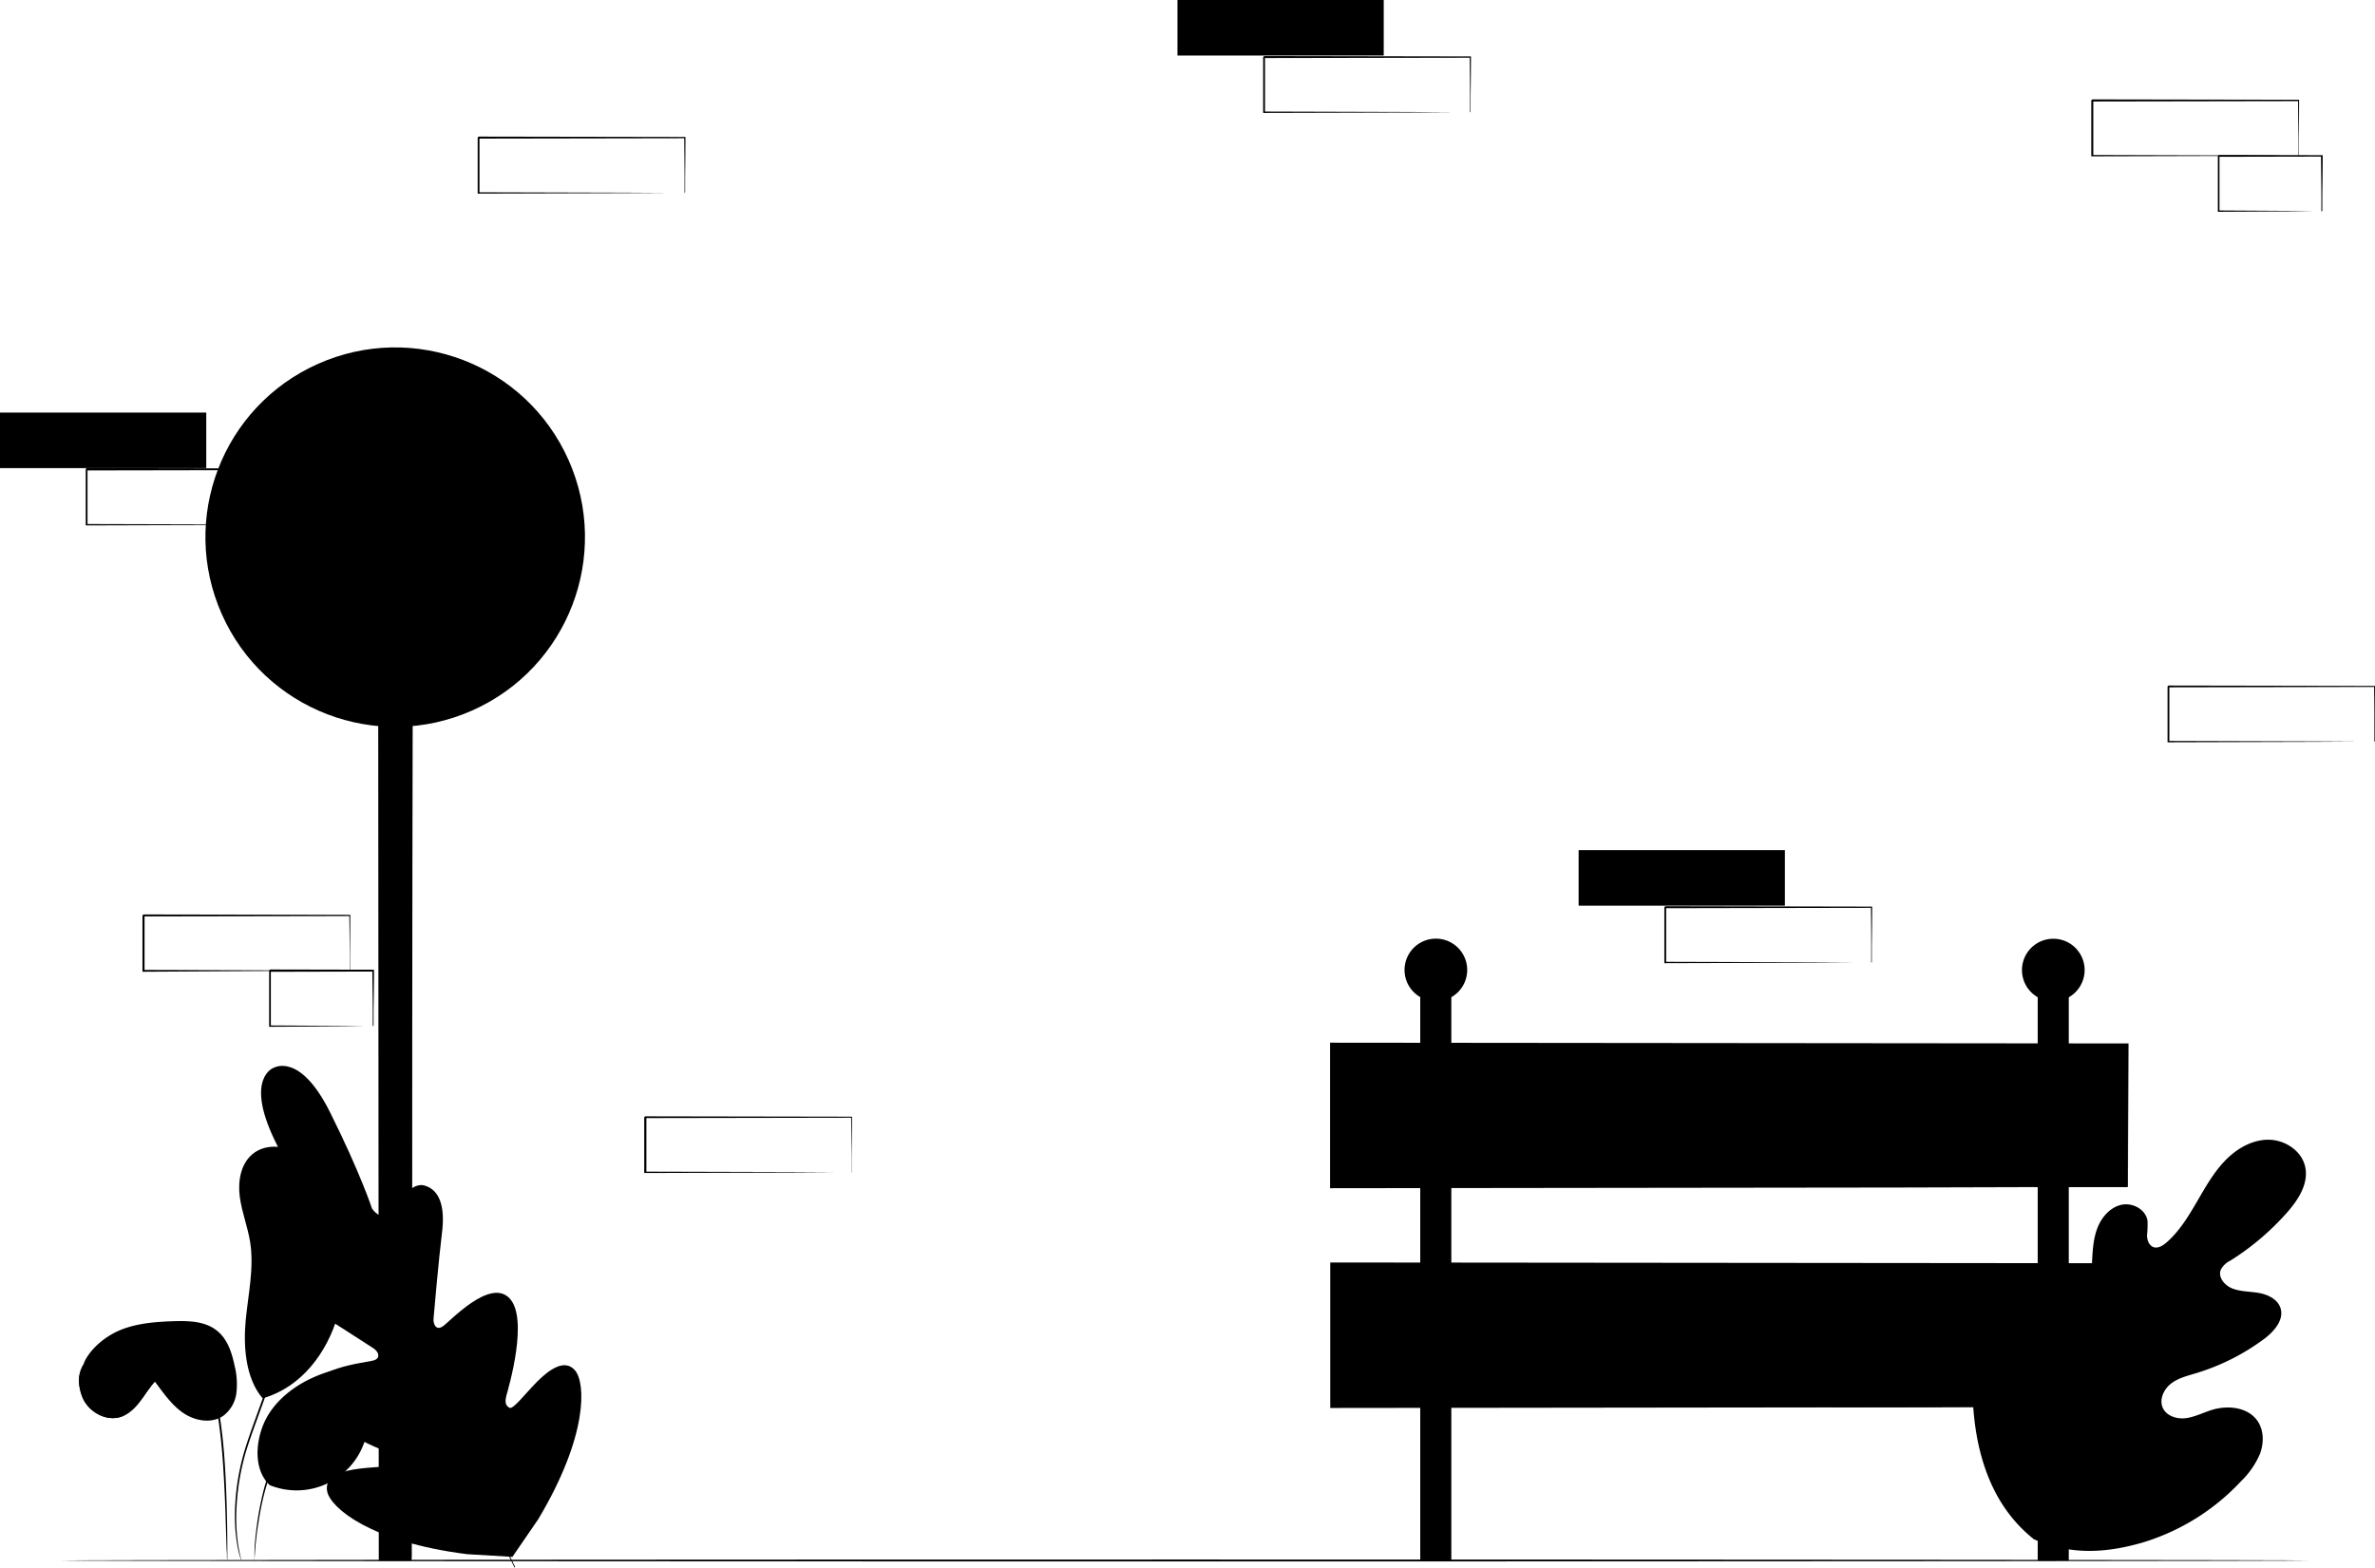 <svg xmlns="http://www.w3.org/2000/svg" viewBox="0 0 662.66 437.53">
    <defs>
<!--        <style>-->
<!--            .cls-1{fill:#e0e0e0;}.cls-2{fill:#ebebeb;}.cls-3{fill:#f5f5f5;}.cls-4{fill:#e8505b;}.cls-5{opacity:0.3;}.cls-6{fill:#263238;}.cls-7{fill:#fff;}.cls-8{fill:#fafafa;}-->
<!--        </style>-->
    </defs>
    <g id="Layer_2" data-name="Layer 2">
        <g id="Background_Complete" data-name="Background Complete">
            <path class="cls-1"
                  d="M662.5,207.07s0-.1,0-.28,0-.47,0-.8c0-.72,0-1.74,0-3.05,0-2.67,0-6.52-.09-11.37l.16.15-57.55.11.26-.26h0v7.86c0,2.58,0,5.13,0,7.62l-.25-.26,41,.12,12.1.07,3.27,0,.85,0a1,1,0,0,1,.3,0h-.27l-.82,0-3.21,0-12,.07-41.21.12h-.26V191.59h0c.52-.53.14-.15.26-.26l57.55.1h.16v.16c0,4.89-.07,8.78-.09,11.47,0,1.29,0,2.3,0,3,0,.32,0,.57,0,.77A1.15,1.15,0,0,1,662.5,207.07Z"/>
            <rect class="cls-2" x="328.53" width="57.55" height="15.5" />
            <path class="cls-1"
                  d="M410.17,31.4a1.73,1.73,0,0,1,0-.28c0-.2,0-.47,0-.8,0-.72,0-1.73,0-3,0-2.67-.05-6.52-.09-11.38l.16.16-57.55.1.26-.26h0v4c0,1.31,0,2.61,0,3.91V31.4l-.25-.26,41,.12,12.1.07,3.26,0,.86,0,.3,0h-.27l-.82,0-3.22,0-12,.08-41.21.11h-.26V15.91h0c.52-.52.14-.15.26-.26l57.55.1h.16v.16c0,4.9-.07,8.78-.09,11.47,0,1.29,0,2.3,0,3,0,.32,0,.57,0,.77A2.28,2.28,0,0,1,410.17,31.4Z"/>
            <path class="cls-1"
                  d="M97.55,271a1.73,1.73,0,0,1,0-.28c0-.21,0-.47,0-.8,0-.72,0-1.74,0-3.05,0-2.66,0-6.52-.09-11.37l.16.16-57.55.1c.11-.12-.26.26.26-.26h0V271L40,270.7l41,.12,12.1.07,3.26,0,.86,0,.3,0h-.27l-.82,0-3.22,0-12,.07L40,271.21h-.25v-7.87c0-1.3,0-2.6,0-3.92v-3.94h0l.27-.26,57.55.1h.16v.16c0,4.89-.07,8.78-.09,11.47,0,1.29,0,2.3,0,3,0,.32,0,.57,0,.77A2.28,2.28,0,0,1,97.55,271Z"/>
            <path class="cls-1"
                  d="M104,286.46a1.11,1.11,0,0,1,0-.3c0-.22,0-.49,0-.82,0-.76,0-1.8,0-3.12,0-2.71-.07-6.55-.11-11.26l.2.19-28.78.07.26-.26h0v8q0,3.88,0,7.49l-.25-.25,20.62.12,6,.07,1.6,0,.58,0a3.2,3.2,0,0,1-.52,0l-1.56,0-5.91.06-20.79.12h-.24v-.24q0-3.6,0-7.49c0-1.3,0-2.62,0-4v-4h0c-.06.05.49-.5.26-.26l28.78.06h.2v.2c0,4.76-.08,8.64-.11,11.38,0,1.3,0,2.33,0,3.07,0,.32,0,.58,0,.79A1.21,1.21,0,0,1,104,286.46Z"/>
            <path class="cls-1"
                  d="M641.28,43.51a1.73,1.73,0,0,1,0-.28c0-.2,0-.46,0-.79,0-.73,0-1.74,0-3,0-2.67-.05-6.52-.08-11.38l.16.16-57.55.1c.11-.12-.27.26.25-.26h0V43.51l-.26-.26,41,.12,12.09.07,3.27,0H641l.31,0H641l-.83,0-3.21,0-12,.08-41.21.11h-.25v-.25q0-3.73,0-7.62V28h0c.52-.52.15-.15.27-.26l57.55.1h.16V28c0,4.9-.07,8.78-.09,11.47,0,1.3,0,2.3,0,3,0,.32,0,.57,0,.77A2.28,2.28,0,0,1,641.28,43.51Z"/>
            <path class="cls-1"
                  d="M647.69,59a1.11,1.11,0,0,1,0-.3c0-.22,0-.49,0-.82,0-.76,0-1.8,0-3.11,0-2.72-.06-6.56-.1-11.27l.2.2-28.78.06.26-.26h0v8c0,2.59,0,5.1,0,7.49l-.24-.25,20.62.12,6,.07,1.61,0,.58,0a3.2,3.2,0,0,1-.52,0l-1.56,0-5.92.06-20.78.12h-.24V59c0-2.39,0-4.9,0-7.49v-8h0l.26-.26,28.78.06h.2v.2c0,4.76-.08,8.64-.1,11.39,0,1.29,0,2.32,0,3.07,0,.32,0,.57,0,.78S647.69,59,647.69,59Z"/>
            <rect class="cls-2" y="115.15" width="57.55" height="15.5"/>
            <path class="cls-1"
                  d="M81.64,146.54a.9.9,0,0,1,0-.28c0-.2,0-.46,0-.79,0-.72,0-1.74,0-3.05,0-2.67,0-6.52-.08-11.38l.15.16-57.54.1c.11-.11-.27.26.25-.26h0v15.47l-.26-.25,41,.11,12.1.08,3.27,0,.85,0h.31a1.39,1.39,0,0,1-.27,0l-.83,0-3.21,0-12,.07-41.21.12h-.25v-.26c0-2.48,0-5,0-7.62v-7.85h0c.52-.52.15-.14.27-.26l57.54.1h.17V131c0,4.9-.06,8.79-.08,11.48,0,1.29,0,2.3,0,3,0,.32,0,.57,0,.76A2.06,2.06,0,0,1,81.64,146.54Z"/>
            <rect class="cls-2" x="440.46" y="237.27" width="57.55" height="15.5"/>
            <path class="cls-1"
                  d="M522.1,268.66a1.39,1.39,0,0,1,0-.27c0-.21,0-.47,0-.8,0-.72,0-1.74,0-3,0-2.67,0-6.52-.09-11.38l.16.16-57.55.11c.12-.12-.26.25.26-.26h0v7.86c0,2.58,0,5.13,0,7.61l-.25-.25,41,.12,12.1.07,3.27,0,.85,0h.3a.75.75,0,0,1-.27,0l-.82,0-3.21,0-12,.07-41.21.12h-.26V253.19h0l.26-.27,57.55.11h.16v.15c0,4.9-.07,8.79-.09,11.48,0,1.29,0,2.3,0,3,0,.32,0,.57,0,.77S522.11,268.67,522.1,268.66Z"/>
            <path class="cls-1"
                  d="M237.57,327.29a1.58,1.58,0,0,1,0-.28c0-.2,0-.46,0-.79,0-.72,0-1.74,0-3.05,0-2.67-.05-6.52-.09-11.38l.16.16-57.55.1.26-.26h0v7.85c0,2.59,0,5.14,0,7.62L180,327l41,.11,12.1.08,3.26,0,.86,0h.3l-.27,0-.82,0-3.21,0-12,.07-41.21.12h-.26V311.82h0l.26-.26,57.55.1h.16v.16c0,4.9-.07,8.79-.09,11.48,0,1.29,0,2.3,0,3,0,.32,0,.57,0,.77S237.57,327.3,237.57,327.29Z"/>
            <path class="cls-1"
                  d="M191,53.87s0-.1,0-.28,0-.46,0-.79c0-.72,0-1.74,0-3,0-2.67-.05-6.52-.09-11.38l.16.16-57.55.1.26-.26h0v7.87c0,2.59,0,5.13,0,7.62l-.25-.25,41,.11,12.1.07,3.27,0h.85l.3,0a1.15,1.15,0,0,1-.27,0h-.82l-3.21,0-12,.07-41.21.12h-.26V38.38h0l.26-.26,57.55.1h.16v.16c0,4.9-.07,8.78-.09,11.47,0,1.3,0,2.3,0,3,0,.32,0,.57,0,.76A1,1,0,0,1,191,53.87Z"/>
            <path class="cls-3"
                  d="M567.56,429.65c-16-12.61-18.51-34.44-16.73-53.83.3-3.23.14-6.67,1.85-9.43s5.42-4.49,8.24-3c2.34,1.28,3.23,4.14,4.44,6.53a19,19,0,0,0,7.19,7.71c2,1.19,4.52,2,6.62,1,2.89-1.38,3.44-5.23,3.61-8.46l.93-18c.17-3.23.35-6.52,1.53-9.52s3.56-5.72,6.68-6.4,6.81,1.3,7.27,4.5a28.49,28.49,0,0,1-.14,4c0,1.34.55,2.86,1.8,3.31s2.61-.39,3.63-1.28c3.52-3.06,6-7.12,8.37-11.17s4.65-8.2,7.88-11.58,7.56-5.95,12.2-5.94,9.39,3.14,10.29,7.74-2,9.08-5.11,12.59a72.52,72.52,0,0,1-15.82,13.42,5.82,5.82,0,0,0-2.66,2.55c-.83,2.1,1.08,4.36,3.17,5.19,2.35.94,5,.84,7.47,1.28s5.16,1.71,6,4.14c1.13,3.38-1.82,6.67-4.67,8.78a61.82,61.82,0,0,1-18.86,9.47c-2.42.73-5,1.35-7,2.91s-3.33,4.38-2.31,6.72,4,3.24,6.46,2.92,4.82-1.53,7.23-2.29c4.53-1.41,10.24-.78,12.86,3.22,1.72,2.62,1.68,6.14.56,9.09a23.59,23.59,0,0,1-5.35,7.68,62.07,62.07,0,0,1-27.56,17.07c-10.49,3-20.07,3.38-30.07-.94"/>
            <path class="cls-1"
                  d="M573.28,417.76a288.85,288.85,0,0,1,13.28-30.45l3.89-7.8c1.28-2.56,2.55-5.09,3.95-7.5a144.29,144.29,0,0,1,8.82-13.35c3-4.11,6-7.91,8.85-11.43s5.56-6.75,8.16-9.59a114.78,114.78,0,0,1,13.26-12.48c1.67-1.34,3-2.35,3.92-3l1-.75a1.9,1.9,0,0,1,.37-.24l-.33.29-1,.8c-.89.69-2.2,1.72-3.85,3.09a121.5,121.5,0,0,0-13.09,12.58c-2.57,2.85-5.26,6.09-8.08,9.62s-5.81,7.34-8.8,11.45a146.2,146.2,0,0,0-8.76,13.32c-1.38,2.39-2.64,4.91-3.93,7.47s-2.57,5.17-3.88,7.8A295.11,295.11,0,0,0,573.8,418"/>
            <path class="cls-1"
                  d="M594.57,372a6.9,6.9,0,0,1-.24-1.39c-.11-.91-.24-2.21-.37-3.83-.27-3.24-.49-7.72-.72-12.67s-.5-9.41-.82-12.64c-.16-1.61-.3-2.91-.4-3.81a6.76,6.76,0,0,1-.1-1.41,6.82,6.82,0,0,1,.33,1.37c.17.89.38,2.19.58,3.8.43,3.23.78,7.71,1,12.66s.4,9.3.54,12.67c.08,1.52.14,2.8.19,3.83A6.21,6.21,0,0,1,594.57,372Z"/>
            <path class="cls-1"
                  d="M636.48,366.66a9.55,9.55,0,0,1-1.66.1c-1.07,0-2.62.07-4.53.18-3.82.19-9.09.64-14.88,1.38s-11,1.67-14.76,2.44c-1.88.37-3.39.71-4.44.94a9.09,9.09,0,0,1-1.64.3,8.47,8.47,0,0,1,1.58-.53c1-.3,2.54-.7,4.41-1.13,3.74-.87,9-1.85,14.77-2.61a146,146,0,0,1,14.94-1.21c1.92-.06,3.47,0,4.55,0A7.94,7.94,0,0,1,636.48,366.66Z"/>
            <path class="cls-1"
                  d="M573.84,417a2.42,2.42,0,0,1-.26-.53c-.17-.41-.37-.92-.62-1.54-.54-1.34-1.26-3.3-2.12-5.73-1.72-4.87-3.89-11.66-6.19-19.2s-4.4-14.34-6-19.23c-.8-2.38-1.45-4.34-1.94-5.79-.2-.64-.37-1.16-.51-1.58a2,2,0,0,1-.15-.57,1.93,1.93,0,0,1,.26.52c.17.42.37.93.62,1.54.53,1.34,1.26,3.3,2.12,5.74,1.72,4.86,3.89,11.66,6.19,19.19s4.4,14.34,6,19.24c.8,2.38,1.45,4.34,1.94,5.79.2.63.37,1.15.51,1.58A2,2,0,0,1,573.84,417Z"/>
            <path class="cls-1"
                  d="M630,402.46a2.09,2.09,0,0,1-.56.2l-1.63.44-6,1.57C616.69,406,609.7,407.91,602,410s-14.74,4-19.84,5.2c-2.55.61-4.62,1.09-6.06,1.39l-1.66.33a2.32,2.32,0,0,1-.58.08,2.09,2.09,0,0,1,.56-.2l1.63-.44,6-1.57c5.07-1.33,12.06-3.24,19.78-5.37s14.74-4,19.84-5.19c2.55-.61,4.62-1.09,6.06-1.39l1.66-.33A2.32,2.32,0,0,1,630,402.46Z"/>
            <path class="cls-2"
                  d="M76.37,298s-8.05,2.78.16,20,14,25.8,14,25.8,1.43,4-1.9,4.51S78,347.48,76.41,351.5c-1.65,4.18,1.31,8.24,7.42,11.89s19.21,12.16,20.39,12.93,2.3,2.63.08,3.35-18.71,2-17.64,9.78,19.78,15.18,21.81,16,2.5,1.73,2.3,2.85-5.78,1-10.46,1.59-10,2-9,6.46,11.94,14,39,17.41l12.66.75L150.18,424c14-23.45,13.19-38,10.3-41.48s-7.32-.22-10.64,3.12-6.67,7.81-7.68,7.27-1.41-1.44-.83-3.56,6.27-21.41.79-27.05-16.63,6.57-18.57,7.88-2.7-.74-2.59-2.12,1.48-17,2.36-24-.5-11.89-4.8-13.16c-4.15-1.22-7.56,5.36-10,7.66s-4.73-1.27-4.73-1.27-3.2-9.83-11.73-26.91-15.83-12.28-15.83-12.28"/>
            <path class="cls-1"
                  d="M143.57,437.53c-6.21-12.57-16.87-35.09-26.13-54.37s-17.65-36.73-23.79-49.33c-3.08-6.28-5.57-11.37-7.3-14.91-.85-1.75-1.52-3.11-2-4.05l-.51-1.06c-.11-.24-.16-.37-.16-.37s.08.12.2.35l.54,1,2,4c1.77,3.49,4.3,8.57,7.41,14.85,6.21,12.57,14.64,30,23.89,49.27s19.88,41.83,26,54.42"/>
            <path class="cls-1"
                  d="M86.52,353.82a4.45,4.45,0,0,1,.88.27c.55.2,1.35.5,2.33.89,2,.78,4.63,1.92,7.56,3.24l7.5,3.4,2.27,1a3.73,3.73,0,0,1,.82.41,4.45,4.45,0,0,1-.88-.27c-.55-.19-1.35-.5-2.32-.9-2-.79-4.62-2-7.55-3.29l-7.51-3.34-2.28-1A3.73,3.73,0,0,1,86.52,353.82Z"/>
            <path class="cls-1"
                  d="M108.77,362.25c-.1,0,2-5.66,4.73-12.56s5-12.45,5.09-12.41-2,5.66-4.73,12.56S108.87,362.29,108.77,362.25Z"/>
            <path class="cls-1"
                  d="M121.65,392.5a4.54,4.54,0,0,1,.53-.76l1.56-2c1.31-1.7,3.11-4.06,5-6.73s3.54-5.15,4.71-6.95l1.38-2.13a3.77,3.77,0,0,1,.55-.76,4.81,4.81,0,0,1-.42.83c-.29.53-.72,1.29-1.28,2.21-1.11,1.84-2.71,4.35-4.61,7s-3.74,5-5.11,6.68c-.69.82-1.25,1.49-1.66,1.93A4.1,4.1,0,0,1,121.65,392.5Z"/>
            <path class="cls-1"
                  d="M99.84,389.31a3.59,3.59,0,0,1,.87,0l2.34.25c2,.22,4.69.57,7.7,1s5.72.78,7.68,1.08l2.33.37a4.39,4.39,0,0,1,.84.19,3.14,3.14,0,0,1-.86,0l-2.34-.25c-2-.23-4.7-.57-7.7-1s-5.73-.79-7.69-1.09l-2.32-.37A3.8,3.8,0,0,1,99.84,389.31Z"/>
            <path class="cls-1"
                  d="M107.82,417.46a6.05,6.05,0,0,1,1.1.06l3,.31c2.53.28,6,.69,9.88,1.16s7.35.93,9.87,1.28l3,.43a6.08,6.08,0,0,1,1.09.22,7.63,7.63,0,0,1-1.11-.06l-3-.31c-2.53-.28-6-.69-9.88-1.17s-7.34-.93-9.86-1.27l-3-.44A5.43,5.43,0,0,1,107.82,417.46Z"/>
            <path class="cls-1"
                  d="M135.1,420.65a5.92,5.92,0,0,1,.65-1c.49-.67,1.12-1.55,1.88-2.62,1.59-2.22,3.77-5.29,6.07-8.74s4.33-6.64,5.77-9l1.71-2.74a6.68,6.68,0,0,1,.67-1,7,7,0,0,1-.54,1.06c-.36.67-.91,1.63-1.6,2.81-1.38,2.35-3.36,5.56-5.68,9s-4.53,6.51-6.17,8.69c-.83,1.08-1.51,2-2,2.55A8.91,8.91,0,0,1,135.1,420.65Z"/>
        </g>
        <g id="Plant">
            <path class="cls-4"
                  d="M73.21,390.19c-4.72-5.57-5.35-14.51-4.65-21.77s2.38-14.58,1.23-21.79c-.68-4.26-2.33-8.34-2.89-12.63s.23-9.13,3.55-11.9c3.82-3.18,9.83-2.43,13.8.56s6.28,7.67,8,12.35c3.69,10.27,5.05,21.66,2,32.15s-10.15,19.86-20.6,23"/>
            <path class="cls-4"
                  d="M98.26,402.84c.78-2.69,2.44-5.29,5-6.4s5.77-.49,8.5.5,5.42,2.33,8.32,2.5,6.18-1.19,7-4c.82-2.61-.75-5.39-2.72-7.29A17.22,17.22,0,0,0,96.22,395"/>
            <g class="cls-5">
                <path d="M98.26,402.84c.78-2.69,2.44-5.29,5-6.4s5.77-.49,8.5.5,5.42,2.33,8.32,2.5,6.18-1.19,7-4c.82-2.61-.75-5.39-2.72-7.29A17.22,17.22,0,0,0,96.22,395"/>
            </g>
            <path class="cls-4"
                  d="M75.26,414.5c-4.26-4.05-4.05-11.09-1.92-16.57s6.76-9.68,11.94-12.46a37.86,37.86,0,0,1,33-1.07,15.64,15.64,0,0,0-12.65,7.43c-2.34,3.88-2.86,8.59-4.79,12.68a20,20,0,0,1-25.55,10"/>
            <path class="cls-6"
                  d="M71,435.87a2.89,2.89,0,0,1,0-.64c0-.42,0-1.05,0-1.84,0-1.6.2-3.91.55-6.75a88.09,88.09,0,0,1,1.8-9.89A45.18,45.18,0,0,1,77.8,405.3,47.55,47.55,0,0,1,92.91,389c1.18-.81,2.32-1.43,3.31-2s1.89-.95,2.61-1.3l1.7-.7a2.89,2.89,0,0,1,.61-.21,3.36,3.36,0,0,1-.57.31l-1.65.79c-.71.37-1.57.82-2.56,1.37s-2.08,1.22-3.24,2a48.68,48.68,0,0,0-14.87,16.22c-4.33,7.57-5.52,15.54-6.4,21.13-.39,2.82-.6,5.12-.71,6.71q-.08,1.13-.12,1.83A4.09,4.09,0,0,1,71,435.87Z"/>
            <path class="cls-4"
                  d="M30,374.76c-8.73,5.27-8.7,10.06-7.24,14.58s6.81,7.67,11.25,6c2.51-1,4.33-3.14,5.89-5.34s3-4.53,5.18-6.11,5.34-2.18,7.52-.61"/>
            <g class="cls-5">
                <path d="M30,374.76c-8.73,5.27-8.7,10.06-7.24,14.58s6.81,7.67,11.25,6c2.51-1,4.33-3.14,5.89-5.34s3-4.53,5.18-6.11,5.34-2.18,7.52-.61"/>
            </g>
            <path class="cls-4"
                  d="M23.42,380.54c2.28-3.16,7.92-4.07,11.48-2.5s6.16,4.7,8.5,7.81,4.6,6.4,7.84,8.57,7.75,2.95,11,.77a9.43,9.43,0,0,0,3.72-6.45,21.25,21.25,0,0,0-.51-7.61c-.77-3.66-2-7.49-5-9.81-3.27-2.59-7.8-2.71-12-2.58-4.78.16-9.64.52-14.12,2.17s-9.07,5.24-11,9.63"/>
            <path class="cls-6"
                  d="M63.38,435.42a5,5,0,0,1-.06-.75c0-.55,0-1.27-.09-2.17-.06-1.94-.15-4.64-.25-8s-.25-7.37-.5-11.81-.58-9.32-1.26-14.39A46.14,46.14,0,0,0,59.78,391a37.88,37.88,0,0,0-2.66-6.39,34.6,34.6,0,0,0-7-9.33,27.69,27.69,0,0,0-6.51-4.47c-.84-.42-1.52-.68-2-.86a3.12,3.12,0,0,1-.69-.31,6.86,6.86,0,0,1,.73.21,15.86,15.86,0,0,1,2,.78A25.72,25.72,0,0,1,50.33,375a34,34,0,0,1,7.21,9.38,38.1,38.1,0,0,1,2.73,6.46,46,46,0,0,1,1.47,7.39c.68,5.1,1,10,1.22,14.44s.32,8.45.39,11.82.08,6.08.08,8c0,.9,0,1.62,0,2.16A4,4,0,0,1,63.38,435.42Z"/>
            <path class="cls-6"
                  d="M67.27,435.42a1.13,1.13,0,0,1-.1-.24c0-.2-.13-.44-.22-.74a27.54,27.54,0,0,1-.68-2.86,48.71,48.71,0,0,1-.68-10.8,65.26,65.26,0,0,1,2.62-15.84c1.75-5.79,4.24-12,6.44-18.55a81.29,81.29,0,0,0,4.07-19.11,129.57,129.57,0,0,0,.37-16c-.14-4.56-.38-8.24-.52-10.79-.07-1.24-.12-2.22-.16-2.94,0-.31,0-.56,0-.76a1,1,0,0,1,0-.26,1,1,0,0,1,0,.26c0,.2,0,.45.08.76.07.71.15,1.68.26,2.92.21,2.55.5,6.23.69,10.8a126.56,126.56,0,0,1-.26,16.05,80.56,80.56,0,0,1-4.06,19.23c-2.2,6.62-4.7,12.77-6.47,18.53A66.59,66.59,0,0,0,66,420.79a51.58,51.58,0,0,0,.51,10.75c.22,1.26.41,2.23.58,2.88.07.3.13.54.18.74A1.27,1.27,0,0,1,67.27,435.42Z"/>
        </g>
        <g id="Fence">
            <rect class="cls-1" x="396.27" y="276.16" width="8.67" height="159.37"/>
            <path  class="cls-4" d="M409.37,270.71a8.74,8.74,0,1,1-8.74-8.74A8.74,8.74,0,0,1,409.37,270.71Z"/>
            <rect class="cls-1" x="568.55" y="276.16" width="8.67" height="159.37"/>
            <path class="cls-4" d="M581.64,270.71A8.74,8.74,0,1,1,572.9,262,8.73,8.73,0,0,1,581.64,270.71Z"/>
            <rect class="cls-4" x="371.52" y="291.54" width="222.11" height="39.74"/>
            <polygon class="cls-3"
                     points="396.66 291.54 396.27 292.19 373.45 331.28 371.52 331.28 371.52 291.54 396.66 291.54"/>
            <polygon class="cls-3"
                     points="452.8 291.54 429.57 331.28 399.22 331.28 408.45 315.49 422.45 291.54 452.8 291.54"/>
            <polygon class="cls-3" points="508.91 291.54 485.68 331.28 455.33 331.28 478.56 291.54 508.91 291.54"/>
            <polygon class="cls-3" points="565.02 291.55 541.79 331.28 511.45 331.28 534.68 291.55 565.02 291.55"/>
            <polygon class="cls-3" points="593.63 291.55 593.63 331.28 567.56 331.28 590.8 291.55 593.63 291.55"/>
            <rect class="cls-4" x="371.52" y="352.93" width="222.11" height="39.74"/>
            <polygon class="cls-3"
                     points="396.66 352.93 396.27 353.59 373.45 392.67 371.52 392.67 371.52 352.93 396.66 352.93"/>
            <polygon class="cls-3"
                     points="452.8 352.93 429.57 392.67 399.22 392.67 408.45 376.88 422.45 352.93 452.8 352.93"/>
            <polygon class="cls-3" points="508.91 352.93 485.68 392.67 455.33 392.67 478.56 352.93 508.91 352.93"/>
            <polygon class="cls-3" points="565.02 352.94 541.79 392.67 511.45 392.67 534.68 352.94 565.02 352.94"/>
            <polygon class="cls-3" points="593.63 352.94 593.63 392.67 567.56 392.67 590.8 352.94 593.63 352.94"/>
            <path class="cls-6"
                  d="M593.63,331.28s0-.24,0-.69,0-1.13,0-2c0-1.77,0-4.35-.05-7.72,0-6.76-.07-16.67-.13-29.34l.23.23L371.54,292h0l.44-.44v39.74l-.44-.44,158.12.19,46.89.13,12.67.06,3.29,0,1.14,0s-.36,0-1.08,0l-3.24,0-12.57.06-46.79.13-158.43.19h-.43v-.43c0-12.76,0-26.13,0-39.74v-.44h.46l222.09.21h.23v.23c-.05,12.73-.1,22.68-.13,29.48,0,3.34,0,5.91-.05,7.67,0,.84,0,1.48,0,1.94S593.63,331.28,593.63,331.28Z"/>
            <path class="cls-6"
                  d="M593.63,392.67s0-.24,0-.69,0-1.12,0-2c0-1.77,0-4.36-.05-7.73,0-6.76-.07-16.67-.13-29.34l.23.23-222.09.21h0l.44-.44v39.74l-.44-.43,158.12.19,46.89.12,12.67.06,3.29,0,1.14,0-1.08,0-3.24,0-12.57.06-46.79.12-158.43.19h-.43v-.43c0-12.76,0-26.13,0-39.74v-.44h.46l222.09.21h.23v.23c-.05,12.73-.1,22.68-.13,29.48q0,5-.05,7.67,0,1.26,0,1.95C593.65,392.46,593.63,392.67,593.63,392.67Z"/>
        </g>
        <g id="Floor">
            <path class="cls-6"
                  d="M644.23,435.53c0,.14-140.49.26-313.76.26s-313.79-.12-313.79-.26,140.47-.27,313.79-.27S644.23,435.38,644.23,435.53Z"/>
        </g>
        <g id="Sign">
            <rect class="cls-1" x="105.71" y="192.73" width="9.1" height="242.79"/>
            <path class="cls-6"
                  d="M114.82,435.53s0-.44,0-1.27,0-2.06,0-3.67c0-3.22,0-8,0-14.08,0-12.23,0-29.93-.07-51.85,0-43.81-.07-104.47-.11-171.93l.26.26h-9.11l.26-.26c-.09,117-.17,215.3-.19,242.79l-.07-.06,6.88,0c1.5,0,2.23,0,2.23,0l-2.19,0-6.92,0h-.06v-.07c0-27.49-.1-125.79-.2-242.79v-.26h9.63v.26C115,260.27,115,321,115,364.85c0,21.89-.06,39.57-.08,51.79,0,6.09,0,10.81,0,14,0,1.59,0,2.8,0,3.63S114.82,435.53,114.82,435.53Z"/>
            <circle class="cls-4" cx="110.27" cy="149.91" r="52.94" transform="translate(-51.46 57.84) rotate(-24.01)"/>
            <path class="cls-7"
                  d="M157.92,147.92a4.08,4.08,0,0,1-.09-.78c0-.55-.09-1.3-.16-2.26,0-.5-.07-1-.11-1.66s-.2-1.27-.3-2a35.25,35.25,0,0,0-1-4.91A45.29,45.29,0,0,0,151,123.71a47.26,47.26,0,0,0-56.78-20.15A49.91,49.91,0,0,0,88,106.27c-1,.54-2,1.17-2.94,1.76a25.75,25.75,0,0,0-2.85,2,54.55,54.55,0,0,0-5.35,4.55A51.87,51.87,0,0,0,72.26,120a45.52,45.52,0,0,0-6.75,13,46.83,46.83,0,0,0,0,29.78,45.55,45.55,0,0,0,6.74,13,43.2,43.2,0,0,0,10,10,24.85,24.85,0,0,0,2.85,2c1,.59,1.94,1.22,2.94,1.76a49.91,49.91,0,0,0,6.16,2.71A47.38,47.38,0,0,0,151,172.11a45,45,0,0,0,5.29-12.61,34.85,34.85,0,0,0,1-4.9c.11-.72.24-1.38.3-2s.08-1.16.11-1.66c.07-1,.12-1.71.16-2.26a3.87,3.87,0,0,1,.09-.77,7.45,7.45,0,0,1,0,.77c0,.55,0,1.3-.07,2.27,0,.5,0,1.06-.06,1.67s-.17,1.28-.26,2a34.62,34.62,0,0,1-.93,5,45.06,45.06,0,0,1-5.2,12.79,48.23,48.23,0,0,1-63.78,17.94c-1-.55-2-1.19-3-1.78a23.84,23.84,0,0,1-2.91-2,53.94,53.94,0,0,1-5.46-4.63,54,54,0,0,1-4.72-5.57,46.52,46.52,0,0,1-6.89-13.25,47.61,47.61,0,0,1,0-30.36,46.63,46.63,0,0,1,6.88-13.25,44.22,44.22,0,0,1,10.18-10.19,24.63,24.63,0,0,1,2.91-2c1-.59,2-1.23,3-1.78a48.93,48.93,0,0,1,31.51-4.77,47.92,47.92,0,0,1,32.27,22.71,44.94,44.94,0,0,1,5.2,12.79,34.62,34.62,0,0,1,.93,5c.09.72.21,1.39.26,2s.05,1.17.06,1.67c0,1,.06,1.72.07,2.27A7.71,7.71,0,0,1,157.92,147.92Z"/>
            <rect class="cls-8" x="82.7" y="141.95" width="55.13" height="11.5"/>
        </g>
    </g>
</svg>